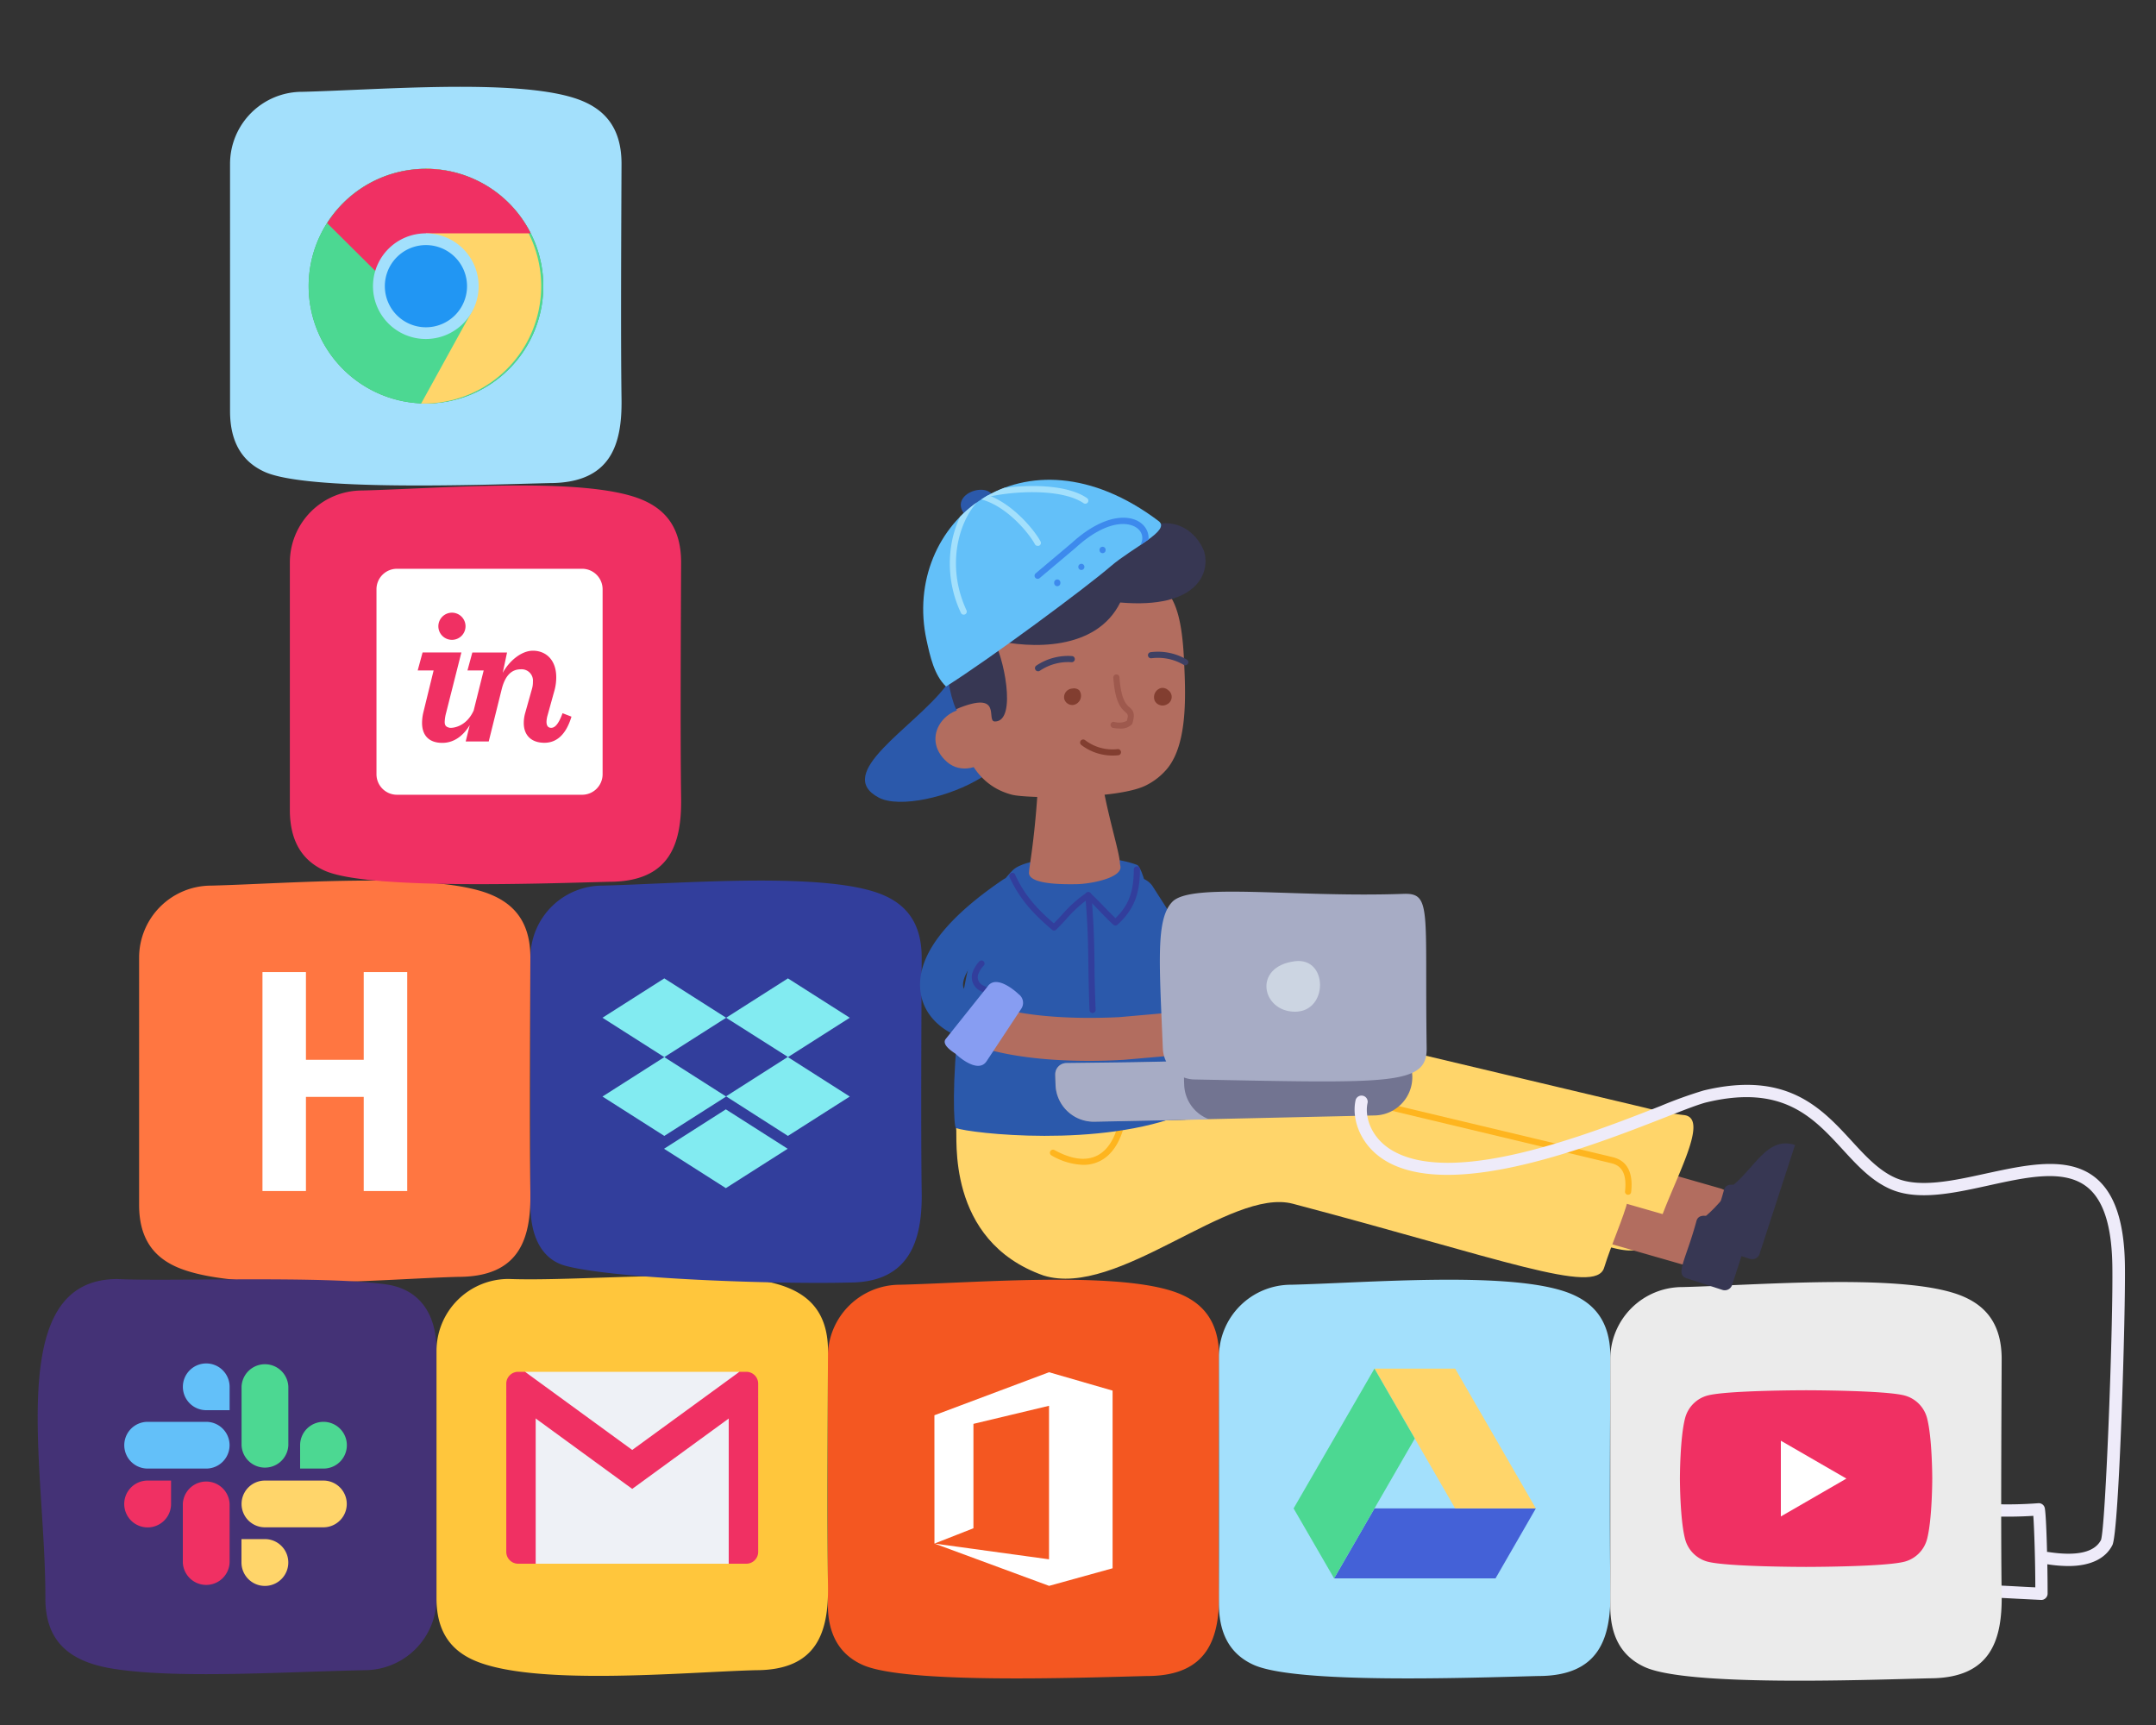 <svg id="Layer_1" data-name="Layer 1" xmlns="http://www.w3.org/2000/svg" xmlns:xlink="http://www.w3.org/1999/xlink" viewBox="0 0 500 400"><rect x="0" y="0" width="500" height="400" fill="#333333" stroke="none"/><defs><style>.cls-1{fill:none;}.cls-2{fill:#eeebf9;}.cls-3{fill:#ff7641;}.cls-4{fill:#f45721;}.cls-5{fill:#a3e0fc;}.cls-6{fill:#f03063;}.cls-7{fill:#ebebeb;}.cls-8{fill:#fff;}.cls-9{fill:#443276;}.cls-10{fill:#ffc63c;}.cls-11{fill:#323e9c;}.cls-12{fill:#63c0f9;}.cls-13{fill:#4cd892;}.cls-14{fill:#ffd56a;}.cls-15{fill:#eef1f6;}.cls-16{fill:#82ebf1;}.cls-17{fill:#4461d7;}.cls-18{fill:#b26d5f;}.cls-19{fill:#feb51f;}.cls-20{fill:#2b59ab;}.cls-21{fill:#373753;}.cls-22{fill:#823e30;}.cls-23{fill:#9e594d;}.cls-24{fill:#3e4063;}.cls-25{clip-path:url(#clip-path);}.cls-26{fill:#3d8aed;}.cls-27{fill:#727491;}.cls-28{fill:#a7acc5;}.cls-29{fill:#ccd5e2;}.cls-30{fill:#879df2;}.cls-31{fill:#4caf50;}.cls-32{fill:#ffc107;}.cls-33{fill:#2196f3;}</style><clipPath id="clip-path"><path class="cls-1" d="M268.69,120.82c-31.17-23.52-59.73.42-53.81,27.62.83,3.78,1.75,8.09,4.51,10.75,10.27-6.47,32.56-23,38.2-27.88C262.68,126.93,271.63,123,268.69,120.82Z"/></clipPath></defs><title>Teamwork-Illustrations-</title><path class="cls-2" d="M473.43,371h-.06l-5.43-.27c-1.64-.09-3.33-.18-5.4-.27a1.43,1.43,0,1,1,.13-2.85c2.08.09,3.78.18,5.42.27,1.23.07,2.49.14,3.92.2,0-5.77-.24-13.47-.46-16.58-3.23.2-6.48.24-9.7.12a1.43,1.43,0,1,1,.11-2.85,93.86,93.86,0,0,0,10.74-.2,1.42,1.42,0,0,1,1.51,1.14c.38,1.88.67,13.72.65,19.87a1.44,1.44,0,0,1-.45,1A1.38,1.38,0,0,1,473.43,371Z"/><path class="cls-3" d="M49,205.36c17.27-.43,48.9-3.09,63.09,1.44C118.86,209,123,213.41,123,222.06c-.06,14.16-.21,40.22,0,54.5.16,10.74-2.56,19.52-16.72,19.52-16.59.43-52.59,3.91-65.95-2.58-5.07-2.46-8.07-6.77-8.07-14.12V222.06A16.71,16.71,0,0,1,49,205.36Z"/><path class="cls-4" d="M208.7,297.91c17.27-.43,48.9-3.09,63.09,1.45,6.78,2.17,10.93,6.61,10.93,15.26-.06,14.15-.2,40.22,0,54.5.16,10.73-2.55,19.52-16.72,19.52-16.59.43-56.12,1.84-65.95-2.58-5.13-2.31-8.07-6.77-8.07-14.13V314.62A16.71,16.71,0,0,1,208.7,297.91Z"/><path class="cls-5" d="M299.44,297.91c17.28-.43,48.9-3.09,63.09,1.45,6.78,2.17,10.93,6.61,10.93,15.26-.06,14.15-.2,40.22,0,54.5.16,10.73-2.55,19.52-16.71,19.52-16.59.43-56.12,1.84-66-2.58-5.13-2.31-8.06-6.77-8.06-14.13V314.62A16.71,16.71,0,0,1,299.44,297.91Z"/><path class="cls-6" d="M83.94,113.74c17.27-.43,48.9-3.09,63.09,1.45,6.78,2.17,10.93,6.61,10.93,15.26-.06,14.15-.21,40.22,0,54.5.16,10.73-2.56,19.52-16.72,19.52-16.59.43-56.12,1.84-65.95-2.58-5.14-2.31-8.07-6.77-8.07-14.13V130.45A16.71,16.71,0,0,1,83.94,113.74Z"/><path class="cls-7" d="M390.19,298.45c17.27-.43,48.9-3.09,63.09,1.44,6.77,2.17,10.93,6.61,10.93,15.26-.06,14.16-.21,40.22,0,54.5.17,10.73-2.55,19.52-16.71,19.52-16.59.43-56.12,1.84-66-2.58-5.13-2.31-8.06-6.77-8.06-14.12V315.15A16.71,16.71,0,0,1,390.19,298.45Z"/><polygon class="cls-8" points="84.35 225.41 84.35 245.75 70.95 245.75 70.95 225.41 60.87 225.41 60.87 276.18 70.95 276.18 70.95 254.35 84.35 254.35 84.35 276.18 94.44 276.18 94.44 225.41 84.35 225.41"/><path class="cls-9" d="M84.54,387.29c-19.75.43-43.48,2-58.21-.32-9.61-1.53-15.81-5.82-15.81-16.38.13-30.07-10-74,16.71-74,10.75.59,48.82-.84,62.56,1.28,7.31,1.12,11.46,6.55,11.46,15.42v57.32A16.71,16.71,0,0,1,84.54,387.29Z"/><path class="cls-10" d="M118,296.57c15.41.6,45-2.31,59.63.57,8.8,1.72,14.39,6.1,14.39,16.13-.06,14.16-.21,40.22,0,54.5.16,10.73-2.56,19.52-16.72,19.52-16.59.43-52.59,3.91-66-2.58-5.07-2.46-8.07-6.77-8.07-14.12V313.27A16.71,16.71,0,0,1,118,296.57Z"/><path class="cls-11" d="M139.73,205.36c17.27-.43,48.9-3.09,63.09,1.44,6.78,2.17,10.93,6.61,10.93,15.26-.06,14.16-.2,40.22,0,54.5.16,10.74-2.6,20.84-16.76,20.84-16.59.43-54.74-.83-65.91-3.9-5.43-1.49-8.07-6.77-8.07-14.12V222.06A16.71,16.71,0,0,1,139.73,205.36Z"/><path class="cls-6" d="M39.67,348.74a5.43,5.43,0,1,1-5.43-5.42h5.43Z"/><path class="cls-6" d="M42.4,348.74a5.43,5.43,0,0,1,10.85,0v13.58a5.43,5.43,0,0,1-10.85,0Z"/><path class="cls-12" d="M47.82,327a5.42,5.42,0,1,1,5.43-5.42V327Z"/><path class="cls-12" d="M47.82,329.7a5.42,5.42,0,1,1,0,10.84H34.24a5.42,5.42,0,1,1,0-10.84Z"/><path class="cls-13" d="M69.6,335.12A5.42,5.42,0,1,1,75,340.54H69.6Z"/><path class="cls-13" d="M66.87,335.12a5.43,5.43,0,0,1-10.85,0V321.54a5.43,5.43,0,0,1,10.85,0Z"/><path class="cls-14" d="M61.44,356.89A5.43,5.43,0,1,1,56,362.32v-5.43Z"/><path class="cls-14" d="M61.44,354.16a5.42,5.42,0,1,1,0-10.84H75a5.42,5.42,0,0,1,0,10.84Z"/><polygon class="cls-15" points="172.75 325.15 169.02 362.6 124.23 362.6 121.22 325.88 146.62 340.1 172.75 325.15"/><polygon class="cls-15" points="171.48 318.1 146.62 341.45 121.76 318.1 146.62 318.1 171.48 318.1"/><path class="cls-6" d="M124.23,328.88V362.6h-4.06a2.76,2.76,0,0,1-2.76-2.75V323.92l4.45.12Z"/><path class="cls-6" d="M175.83,323.92v35.93a2.75,2.75,0,0,1-2.75,2.75H169V328.88l2.25-5.3Z"/><path class="cls-6" d="M175.83,320.86v3.06l-6.81,5-22.4,16.33-22.39-16.33-6.82-5v-3.06a2.76,2.76,0,0,1,2.76-2.76h1.59l24.86,18.12,24.86-18.12h1.6A2.75,2.75,0,0,1,175.83,320.86Z"/><path class="cls-16" d="M168.4,236l-14.34,9.13,14.34,9.14-14.34,9.13-14.34-9.13,14.34-9.14L139.72,236l14.34-9.13ZM154,266.38l14.33-9.14,14.34,9.14-14.34,9.13Zm14.38-12.16,14.33-9.14L168.4,236l14.33-9.13L197.07,236l-14.34,9.13,14.34,9.14-14.34,9.13Z"/><polygon class="cls-8" points="258.03 363.61 258.02 363.61 258.02 322.46 243.28 318.2 216.77 328.15 216.7 328.17 216.71 357.93 225.75 354.38 225.75 330.17 243.28 325.98 243.28 361.58 216.72 357.93 243.28 367.73 243.28 367.74 258.02 363.66 258.02 363.61 258.03 363.61"/><path class="cls-17" d="M309.39,366l9.36-16.22h37.43L346.83,366Z"/><path class="cls-14" d="M337.47,349.78h18.71l-18.71-32.42H318.75Z"/><path class="cls-13" d="M300,349.78,309.39,366l18.72-32.43-9.36-16.21Z"/><path class="cls-6" d="M446.89,328.78a7.36,7.36,0,0,0-5.18-5.18c-4.56-1.22-22.86-1.22-22.86-1.22s-18.3,0-22.86,1.22a7.36,7.36,0,0,0-5.18,5.18c-1.22,4.56-1.22,14.08-1.22,14.08s0,9.52,1.22,14.09a7.35,7.35,0,0,0,5.18,5.17c4.56,1.22,22.86,1.22,22.86,1.22s18.3,0,22.86-1.22a7.35,7.35,0,0,0,5.18-5.17c1.22-4.57,1.22-14.09,1.22-14.09S448.11,333.34,446.89,328.78Z"/><polygon class="cls-8" points="413 351.64 428.2 342.86 413 334.08 413 351.64"/><path class="cls-18" d="M397.59,285.35a5,5,0,0,1-1.37-.19l-23.43-6.73a5,5,0,1,1,2.75-9.57L399,275.58a5,5,0,0,1-1.37,9.77Z"/><path class="cls-14" d="M317.54,270.14C366,282.59,379.61,298.08,384.37,285c3.27-10.46,12.44-25.57,6.26-26.42a66.3,66.3,0,0,1-8.87-1.65L326.05,243.7l-38.17,5.13S308,267.69,317.54,270.14Z"/><path class="cls-18" d="M391.36,293.35a5,5,0,0,1-1.37-.19l-23.43-6.73a5,5,0,1,1,2.75-9.57l23.42,6.72a5,5,0,0,1-1.37,9.77Z"/><path class="cls-14" d="M221.73,261.59c.44,1.54-2.68,26.07,20.27,34.18,17.25,5.36,43.28-20.48,57.83-16.64C348.23,291.91,370,300.37,372,294c3.58-11.47,10.71-22.77,1.94-24.95L313,254.51l-38.18,5.12Z"/><path class="cls-19" d="M251.19,270.11a15.52,15.52,0,0,1-7.33-2.18.71.71,0,0,1,.68-1.25c4,2.19,7.35,2.61,10,1.23,2.91-1.53,4.82-5.3,5.38-10.62a.71.71,0,1,1,1.41.14c-.6,5.82-2.78,10-6.13,11.74A8.48,8.48,0,0,1,251.19,270.11Z"/><path class="cls-19" d="M377.57,277.05h-.08a.71.71,0,0,1-.63-.78c.57-5-1.52-6.13-3.14-6.53L312.86,255.2a.71.71,0,1,1,.33-1.38l60.87,14.52c3.31.83,4.73,3.55,4.22,8.08A.71.71,0,0,1,377.57,277.05Z"/><path class="cls-20" d="M230.43,118c2-7.45-10.34-4.34-7.06.8C225.92,122.75,229.86,118.38,230.43,118Z"/><path class="cls-20" d="M274.85,258.21c-.44-3.41-7.75-56.4-11.17-57.66-8.48-3.14-25.47-2.05-28.78,1.21-14.58,14.37-14.38,59.64-13.17,59.83C225.09,262.79,255.22,266.3,274.85,258.21Z"/><path class="cls-20" d="M227.71,180.23c-7.41,4.65-19.18,7.25-23.94,4.71-10.59-5.64,8.09-16.15,15.5-25.75l6-5.53,8.48,17.67Z"/><path class="cls-18" d="M260.47,134.1c-9.39,0-23.85-2.42-32.52,2.67-2.55,1.49-2.82,5-4,7.84-1.79,4.36-7.42,35,10.77,39.68,3.34.87,24.42,1.13,31-2.15a15.25,15.25,0,0,0,5.05-4c4.81-6,4.18-17.71,3.79-25.55-.83-16.67-5.26-18.46-14.12-18.46Z"/><path class="cls-18" d="M230.05,174.53c-2.48,3.94-7.39,4.78-10.37,2.2-6.59-5.7-.1-14.07,6.78-12.13Z"/><path class="cls-21" d="M221.72,164.45c-3.12-6.78-3.31-23.42-1.43-28.35-1.14-5,43.32-13.19,47.22-14.39,5.41-1.51,9.8,1.54,11.66,5.93,1.71,5.13-1.49,13.62-19.38,12.07-5.55,11.21-20.7,10.78-29.49,8.65,2.27,3,5.77,18.95.43,18.94C228.49,167.3,232.9,159.77,221.72,164.45Z"/><path class="cls-12" d="M268.69,120.82c-31.17-23.52-59.73.42-53.81,27.62.83,3.78,1.75,8.09,4.51,10.75,10.27-6.47,32.56-23,38.2-27.88C262.68,126.93,271.63,123,268.69,120.82Z"/><path class="cls-22" d="M248.67,159.67a2,2,0,0,0-1.86,2.39,1.92,1.92,0,0,0,2.32,1.36,2.17,2.17,0,0,0,1.16-3.35,1.8,1.8,0,0,0-1.62-.4Z"/><path class="cls-22" d="M269.07,159.6a2.18,2.18,0,0,0-1.22,3,2.06,2.06,0,0,0,2.8.72,1.91,1.91,0,0,0,.24-3.3,1.88,1.88,0,0,0-1.82-.43Z"/><path class="cls-23" d="M259.7,168.94a8.7,8.7,0,0,1-1.58-.15.73.73,0,0,1-.57-.83.72.72,0,0,1,.83-.57,4,4,0,0,0,2.94-.24c.41-1.37.23-1.53-.3-2-1-.87-2.41-2.19-2.83-8a.71.71,0,0,1,1.42-.11c.38,5.22,1.57,6.31,2.37,7s1.35,1.44.63,3.7a.8.8,0,0,1-.13.24A3.57,3.57,0,0,1,259.7,168.94Z"/><path class="cls-22" d="M258,175.2a11.9,11.9,0,0,1-7.23-2.45.71.71,0,0,1,.87-1.13,10.43,10.43,0,0,0,7.54,2.09.72.72,0,0,1,.79.63.71.71,0,0,1-.62.79A12.21,12.21,0,0,1,258,175.2Z"/><path class="cls-24" d="M240.74,155.66a.69.69,0,0,1-.59-.32.7.7,0,0,1,.19-1,13.16,13.16,0,0,1,8.26-2.21.71.71,0,1,1-.1,1.42,11.76,11.76,0,0,0-7.37,2A.71.71,0,0,1,240.74,155.66Z"/><path class="cls-24" d="M274.86,154.26a.68.68,0,0,1-.36-.1,11.75,11.75,0,0,0-7.47-1.52.71.71,0,0,1-.19-1.41,13.2,13.2,0,0,1,8.38,1.71.7.7,0,0,1,.25,1A.7.7,0,0,1,274.86,154.26Z"/><g class="cls-25"><path class="cls-26" d="M240.63,134.22a.72.72,0,0,1-.46-1.26l8.42-7.09c3.45-3.15,7-5.11,10.13-5.66,2.74-.48,5.11.12,6.51,1.65,1.79,2,1.44,4.78-.83,6.89a.71.71,0,0,1-1,0,.7.7,0,0,1,0-1c1.69-1.57,2-3.53.75-4.89-1.86-2-7.29-2.59-14.65,4.12l-8.44,7.11A.73.73,0,0,1,240.63,134.22Z"/><path class="cls-26" d="M255.7,128.27a.71.71,0,0,1-.71-.71v-.06a.71.71,0,0,1,1.42,0v.06A.71.71,0,0,1,255.7,128.27Z"/><path class="cls-26" d="M250.78,132.17a.71.71,0,0,1-.71-.72v0a.71.71,0,0,1,1.42,0v0A.71.71,0,0,1,250.78,132.17Z"/><path class="cls-26" d="M245.2,135.93a.71.71,0,0,1-.72-.71v-.05a.72.72,0,1,1,1.43,0v.05A.71.71,0,0,1,245.2,135.93Z"/><path class="cls-5" d="M223.49,142.53a.7.7,0,0,1-.64-.41,26.8,26.8,0,0,1-2.08-16.6c.92-4.63,3.12-8.78,5.89-11.11a.82.82,0,0,1,.28-.14c7-1.86,19.43-2.72,25.15,1.23a.71.71,0,1,1-.8,1.18c-4.77-3.29-16-3.12-23.83-1.07-4.45,3.85-8.53,14.64-3.32,25.91a.72.72,0,0,1-.35.95A.8.8,0,0,1,223.49,142.53Z"/><path class="cls-5" d="M240.63,126.57a.7.7,0,0,1-.63-.38c-1.22-2.32-6.58-9.13-13-10.53a.72.72,0,1,1,.3-1.4c6.94,1.52,12.69,8.79,14,11.27a.71.71,0,0,1-.3,1A.64.64,0,0,1,240.63,126.57Z"/></g><path class="cls-27" d="M253.78,260.07c16-.3,49.15-1.06,65.08-1.42a8.87,8.87,0,0,0,8.25-11.57l0-.08c-27-2.73-52.7-.41-79.78-.46a2.6,2.6,0,0,0-2.61,2.62c0,.81,0,1.61.06,2.39A8.86,8.86,0,0,0,253.78,260.07Z"/><path class="cls-28" d="M247.27,246.5c19.19-.23,14.15-.16,27.36-.44-.07,1.75-.08,3.87,0,5.49a8.84,8.84,0,0,0,5.79,8c-10.2.23-19.92.43-26.62.56a8.86,8.86,0,0,1-9-8.52c0-.8-.06-1.61-.07-2.43A2.61,2.61,0,0,1,247.27,246.5Z"/><path class="cls-18" d="M255.19,178.72c1.32,9.24,4.31,18.31,4.51,21.18a6.28,6.28,0,0,0,.12.87c.63,2.77-6.86,4.23-10.32,4.26-1.63,0-11.46.3-10.84-2.91-.1-.49,1.54-8.33,2.23-23.15a1.25,1.25,0,0,1,1.23-1.24C253.66,177.86,255,177.39,255.19,178.72Z"/><path class="cls-20" d="M278,236.41a5,5,0,0,1-4.2-2.3l-15-23.41a5,5,0,0,1,8.39-5.37l15,23.41a5,5,0,0,1-4.19,7.67Z"/><path class="cls-18" d="M252.65,246c-11.27,0-20.84-1.36-27.45-3.93a5,5,0,0,1,3.62-9.29c6.63,2.59,17.83,3.71,30.74,3.08l11.32-1a5,5,0,0,1,.87,9.92l-11.42,1-.19,0C257.58,245.94,255.07,246,252.65,246Z"/><path class="cls-28" d="M276.91,250.31c45.65.88,54.08,1.38,53.95-7.27-.47-31.95,1.27-36-5.36-35.77-25.35.91-49.32-2.72-53.65,1.87-3.82,4-3,13.89-2.17,34.11A7.49,7.49,0,0,0,276.91,250.31Z"/><path class="cls-29" d="M300.34,234.6c7.74,0,7.7-12.66,0-11.71C290.44,224.11,292.59,234.6,300.34,234.6Z"/><path class="cls-20" d="M225.56,241.23a5,5,0,0,1-1.46-.22c-6-1.84-9.84-5.78-10.59-10.8-1.2-8,5.26-16.87,19.22-26.32a5,5,0,0,1,5.58,8.25c-5.8,3.93-10,7.64-12.59,11-2.4,3.18-2.45,4.94-2.36,5.55.23,1.54,2.64,2.44,3.66,2.75a5,5,0,0,1-1.46,9.75Z"/><path class="cls-11" d="M244.47,215.79a.75.75,0,0,1-.46-.17c-4.19-3.54-7.49-7-9.9-12.25a.71.71,0,0,1,1.29-.59c2.22,4.85,5.12,8,9,11.33.57-.58,1.15-1.2,1.75-1.84A30,30,0,0,1,252,207a.71.71,0,0,1,.85.08c.93.85,2.08,2,3.19,3.17.91.93,1.85,1.89,2.65,2.66,3.09-3,4.25-6.18,4.25-11.38a.72.72,0,0,1,1.43,0c0,5.83-1.46,9.45-5.19,12.88a.71.71,0,0,1-1,0c-.93-.84-2.08-2-3.2-3.17-.94-1-1.9-2-2.73-2.74a32.44,32.44,0,0,0-5.1,4.77c-.77.83-1.5,1.61-2.25,2.35A.74.74,0,0,1,244.47,215.79Z"/><path class="cls-11" d="M253.38,234.91a.71.71,0,0,1-.71-.69c-.18-4.44-.22-7.71-.26-10.6-.07-4.69-.12-8.75-.72-16a.71.71,0,0,1,.65-.76.72.72,0,0,1,.77.65c.6,7.29.66,11.36.72,16.08,0,2.88.08,6.14.26,10.57a.71.71,0,0,1-.68.74Z"/><path class="cls-11" d="M231.09,231.53a.71.71,0,0,1-.32-.07l-3.43-1.7a3.51,3.51,0,0,1-1.77-4.33,7.54,7.54,0,0,1,1.59-2.55.71.71,0,0,1,1,1,5.94,5.94,0,0,0-1.29,2,2.11,2.11,0,0,0,1.06,2.59l3.43,1.69a.73.73,0,0,1,.33,1A.72.72,0,0,1,231.09,231.53Z"/><path class="cls-30" d="M219.26,241,229,228.8c2.12-3.21,7.25,1.73,7.2,1.71a2.47,2.47,0,0,1,.61,3.45l-8,12.11c-2.11,3.2-7.25-1.73-7.19-1.71C220.48,243.62,218.48,242.21,219.26,241Z"/><path class="cls-21" d="M399.42,299.1l-8.27-2.69c-2.76-.9-.21-4.12,2.28-13.29.41-1.49,2-1.17,2.21-1.19,5.16-4.29,8-11.27,14.27-9.23h0L401.68,298A1.79,1.79,0,0,1,399.42,299.1Z"/><path class="cls-21" d="M405.8,291.9l-8.27-2.69c-2.76-.9-.21-4.12,2.28-13.28.41-1.5,2-1.18,2.21-1.2,5.16-4.29,8-11.27,14.27-9.23h0l-8.23,25.26A1.79,1.79,0,0,1,405.8,291.9Z"/><path class="cls-8" d="M135,131.89H92.06a4.75,4.75,0,0,0-4.75,4.75v42.9a4.75,4.75,0,0,0,4.75,4.75H135a4.75,4.75,0,0,0,4.75-4.75v-42.9A4.75,4.75,0,0,0,135,131.89Zm-30.14,10.18a3.15,3.15,0,1,1-3.2,3.15A3.16,3.16,0,0,1,104.83,142.07Zm21.42,30.17c-3.25,0-4.81-1.93-4.81-4.56a8.55,8.55,0,0,1,.33-2.36l1.56-5.55a5.59,5.59,0,0,0,.23-1.7,2.63,2.63,0,0,0-2.82-2.87c-2.22,0-3.67,1.59-4.43,4.65l-3,12.09H108l.94-3.8c-1.55,2.54-3.7,4.12-6.36,4.12-3.2,0-4.7-1.84-4.7-4.62a10.68,10.68,0,0,1,.28-2.37h0l2.4-9.81H96.87L98,151.29h9l-3.54,14a9.14,9.14,0,0,0-.33,2.15c0,.9.45,1.16,1.14,1.32.42.09,3.76,0,5.58-4l2.32-9.29h-3.76l1.13-4.17h8.05l-1,4.73c1.41-2.63,4.24-5.14,7-5.14,3,0,5.41,2.11,5.41,6.16a11.84,11.84,0,0,1-.52,3.44l-1.5,5.41a5.88,5.88,0,0,0-.24,1.46c0,.94.38,1.41,1.08,1.41s1.6-.52,2.64-3.39l2.07.8C131.24,170.46,129,172.24,126.25,172.24Z"/><path class="cls-2" d="M479.68,363.14a32.78,32.78,0,0,1-5.06-.44,1.42,1.42,0,0,1,.44-2.81c6.59,1,10.69.09,12.19-2.81,1.08-3.29,2.86-50.8,2.62-63.84-.17-9.11-2.09-15-5.86-18-5.33-4.2-13.87-2.32-22.91-.33-8.06,1.77-16.4,3.6-22.72.81-4.41-1.95-7.65-5.47-11.08-9.21-6.84-7.44-13.91-15.13-31.56-10.89-1.73.42-5.2,1.77-9.59,3.49-17,6.64-48.64,19-64.29,10.36-6.28-3.46-8.51-9.88-7.47-14.42a1.43,1.43,0,0,1,2.78.63c-.81,3.51,1,8.52,6.07,11.3,14.47,8,45.31-4,61.87-10.52a100.86,100.86,0,0,1,10-3.6c19.28-4.64,27.28,4.06,34.33,11.73,3.22,3.51,6.27,6.82,10.13,8.53,5.47,2.41,13.34.68,21-1,9.29-2,18.9-4.15,25.28.88,4.48,3.54,6.76,10.13,6.94,20.15.2,10.43-1.32,62-2.9,65.13S484.8,363.14,479.68,363.14Z"/><path class="cls-5" d="M70.12,21.29c17.27-.42,48.9-3.09,63.09,1.45C140,24.91,144.14,29.35,144.14,38c-.06,14.16-.21,40.22,0,54.5.16,10.73-2.56,19.52-16.72,19.52-16.59.43-56.12,1.84-66-2.58-5.14-2.31-8.07-6.77-8.07-14.13V38A16.71,16.71,0,0,1,70.12,21.29Z"/><path class="cls-31" d="M126,66.35A27.21,27.21,0,1,1,98.78,39.14,27.22,27.22,0,0,1,126,66.35Z"/><path class="cls-32" d="M98.78,39.14V66.35l10.89,5.45-12,21.77h1.14a27.22,27.22,0,0,0,0-54.43Z"/><path class="cls-13" d="M126,66.35A27.21,27.21,0,1,1,98.78,39.14,27.22,27.22,0,0,1,126,66.35Z"/><path class="cls-14" d="M98.78,39.14V66.35l10.89,5.45-12,21.77h1.14a27.22,27.22,0,0,0,0-54.43Z"/><path class="cls-6" d="M123.06,54.11H98.78V71.8L94.7,70.44,75.87,51.74h0a27.18,27.18,0,0,1,47.22,2.37Z"/><path class="cls-5" d="M111,66.35A12.25,12.25,0,1,1,98.78,54.11,12.26,12.26,0,0,1,111,66.35Z"/><path class="cls-33" d="M108.31,66.35a9.53,9.53,0,1,1-9.53-9.52A9.53,9.53,0,0,1,108.31,66.35Z"/></svg>